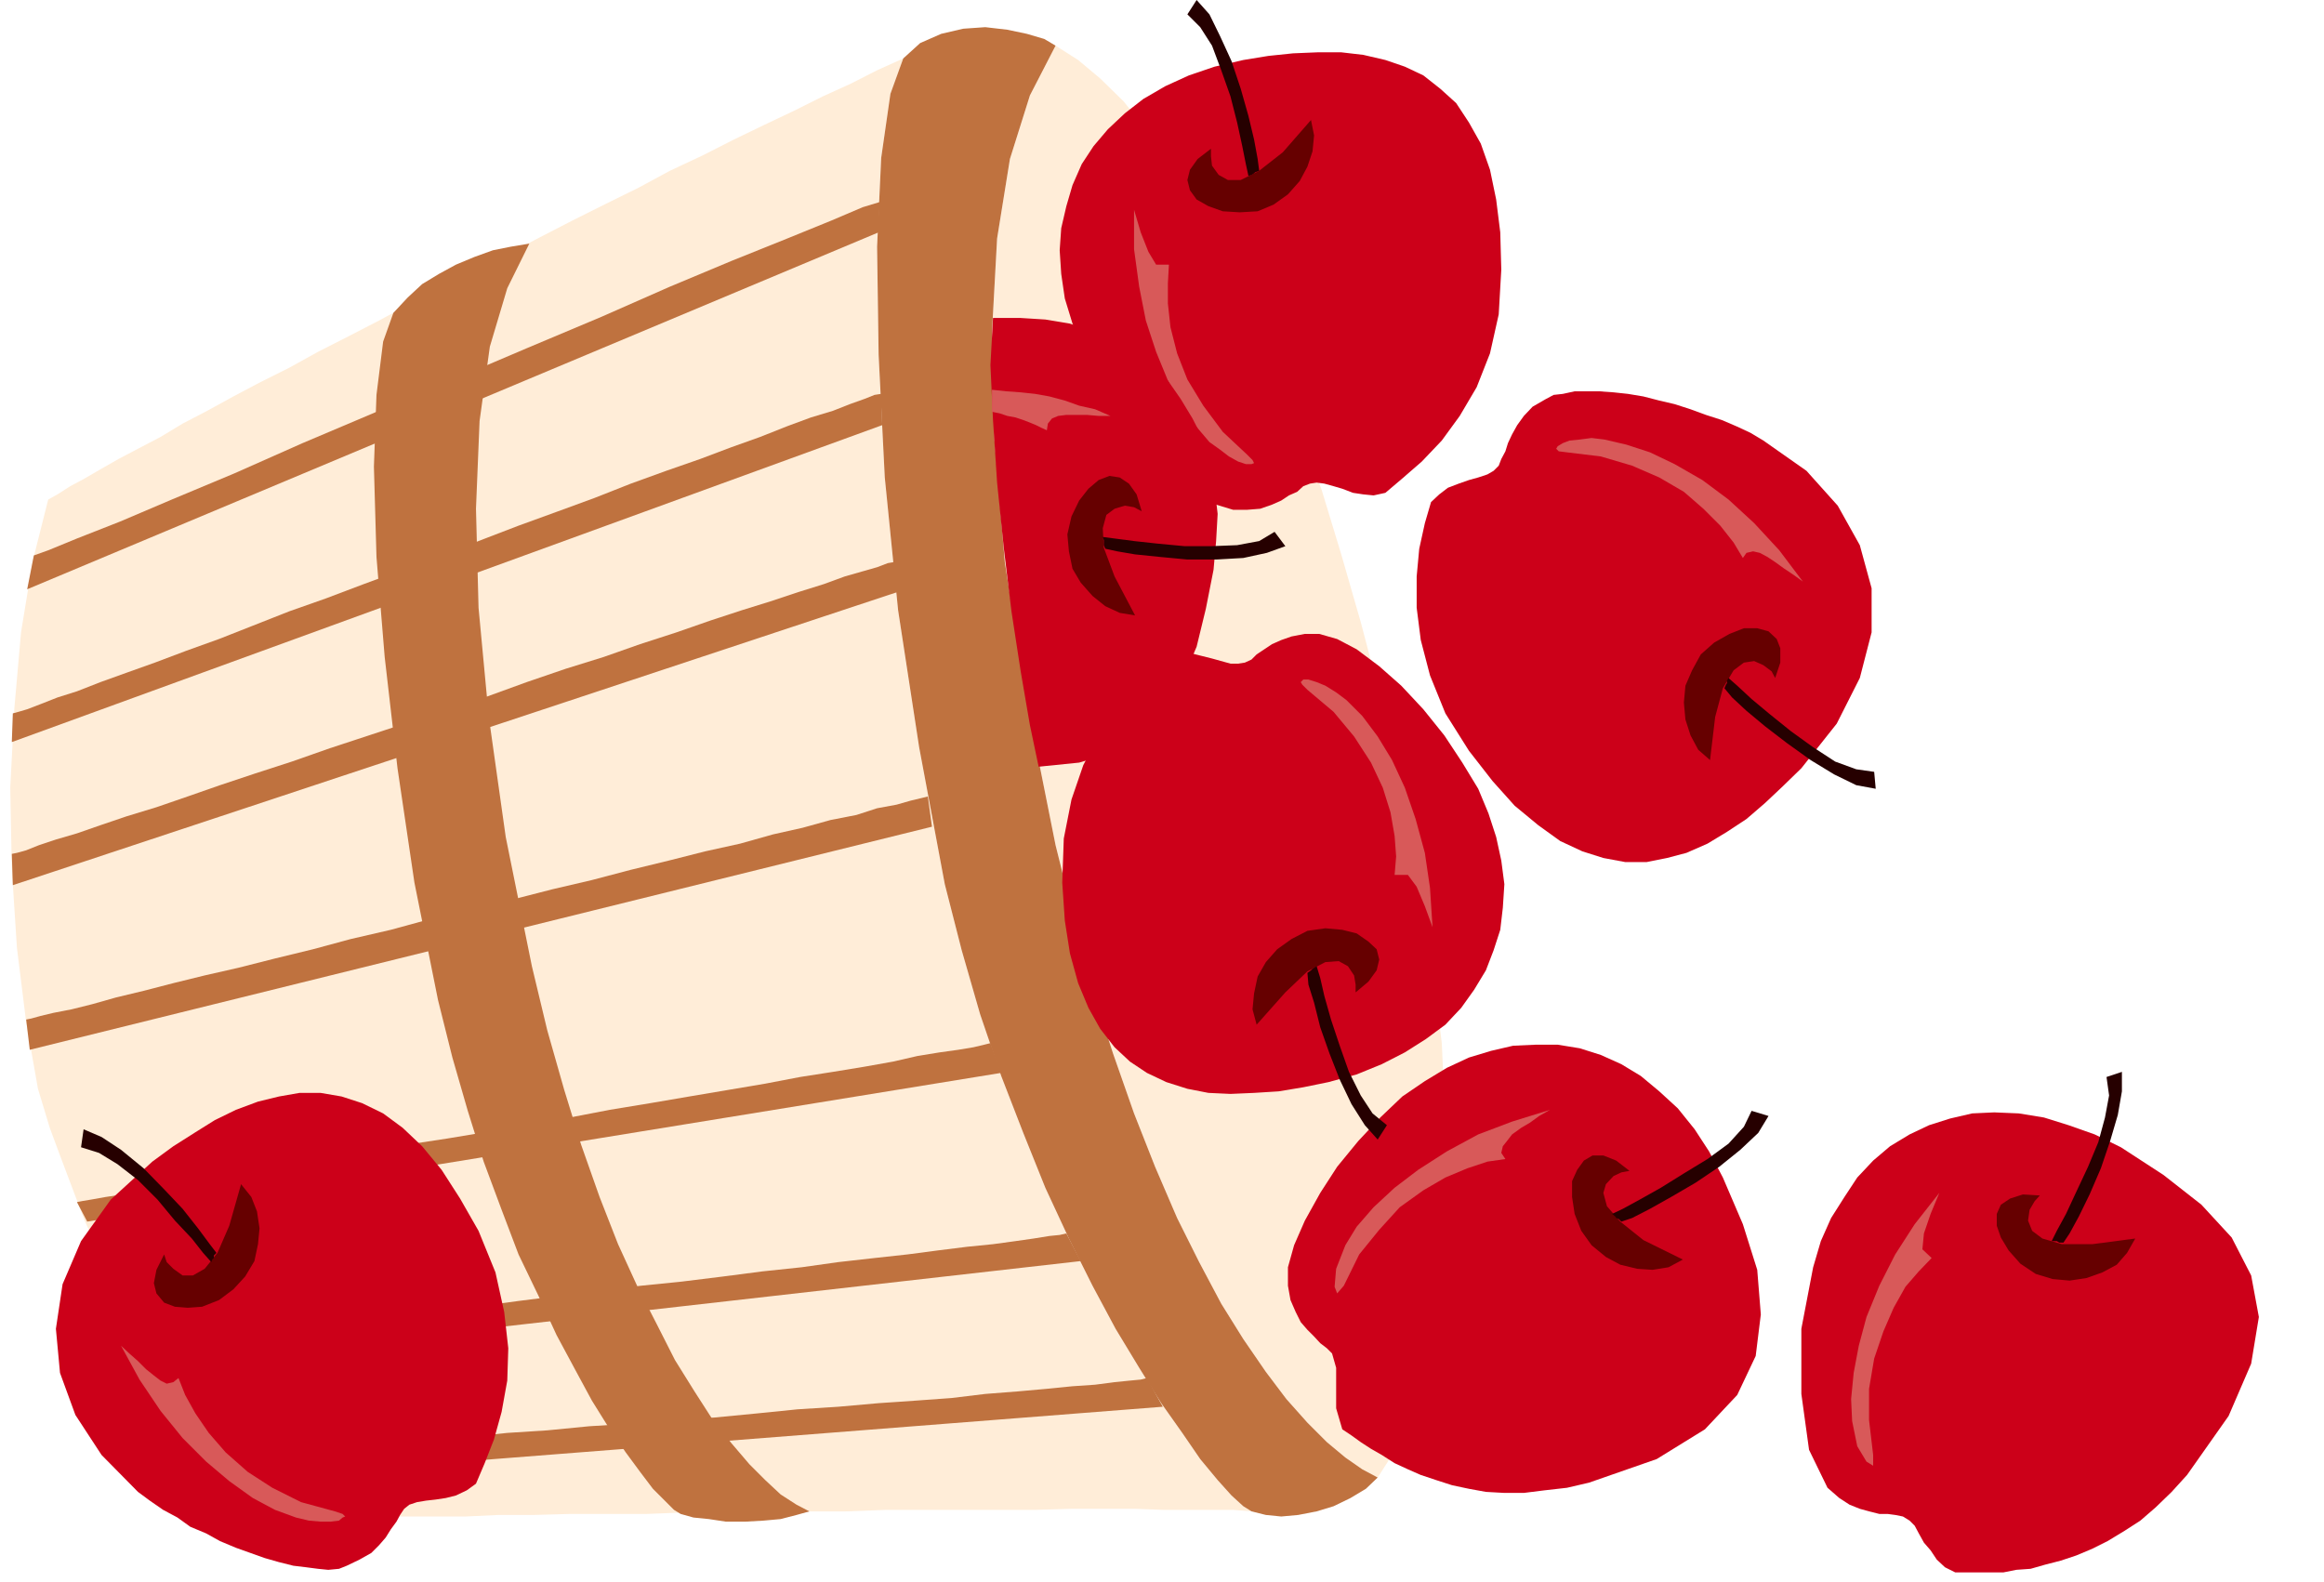 <?xml version="1.0" encoding="UTF-8" standalone="no"?>
<svg
   xmlns:ooo="http://xml.openoffice.org/svg/export"
   xmlns:dc="http://purl.org/dc/elements/1.1/"
   xmlns:cc="http://creativecommons.org/ns#"
   xmlns:rdf="http://www.w3.org/1999/02/22-rdf-syntax-ns#"
   xmlns:svg="http://www.w3.org/2000/svg"
   xmlns="http://www.w3.org/2000/svg"
   xmlns:sodipodi="http://sodipodi.sourceforge.net/DTD/sodipodi-0.dtd"
   xmlns:inkscape="http://www.inkscape.org/namespaces/inkscape"
   version="1.2"
   width="45.31mm"
   height="30.84mm"
   viewBox="0 0 4531 3084"
   preserveAspectRatio="xMidYMid"
   xml:space="preserve"
   id="svg142"
   sodipodi:docname="apples.svg"
   style="fill-rule:evenodd;stroke-width:28.222;stroke-linejoin:round"
   inkscape:version="0.92.5 (2060ec1f9f, 2020-04-08)"><sodipodi:namedview
   pagecolor="#ffffff"
   bordercolor="#666666"
   borderopacity="1"
   objecttolerance="10"
   gridtolerance="10"
   guidetolerance="10"
   inkscape:pageopacity="0"
   inkscape:pageshadow="2"
   inkscape:window-width="664"
   inkscape:window-height="487"
   id="namedview144"
   showgrid="false"
   inkscape:zoom="0.2102413"
   inkscape:cx="85.644095"
   inkscape:cy="58.280313"
   inkscape:window-x="0"
   inkscape:window-y="0"
   inkscape:window-maximized="0"
   inkscape:current-layer="svg142" />
 <defs
   class="ClipPathGroup"
   id="defs8">
  <clipPath
   id="presentation_clip_path"
   clipPathUnits="userSpaceOnUse">
   <rect
   x="0"
   y="0"
   width="21000"
   height="29700"
   id="rect2" />
  </clipPath>
  <clipPath
   id="presentation_clip_path_shrink"
   clipPathUnits="userSpaceOnUse">
   <rect
   x="21"
   y="29"
   width="20958"
   height="29641"
   id="rect5" />
  </clipPath>
 </defs>
 <defs
   class="TextShapeIndex"
   id="defs12">
  <g
   ooo:slide="id1"
   ooo:id-list="id3"
   id="g10" />
 </defs>
 <defs
   class="EmbeddedBulletChars"
   id="defs44">
  <g
   id="bullet-char-template-57356"
   transform="matrix(4.8828125e-4,0,0,-4.8828125e-4,0,0)">
   <path
   d="M 580,1141 1163,571 580,0 -4,571 Z"
   id="path14"
   inkscape:connector-curvature="0" />
  </g>
  <g
   id="bullet-char-template-57354"
   transform="matrix(4.8828125e-4,0,0,-4.8828125e-4,0,0)">
   <path
   d="M 8,1128 H 1137 V 0 H 8 Z"
   id="path17"
   inkscape:connector-curvature="0" />
  </g>
  <g
   id="bullet-char-template-10146"
   transform="matrix(4.8828125e-4,0,0,-4.8828125e-4,0,0)">
   <path
   d="M 174,0 602,739 174,1481 1456,739 Z M 1358,739 309,1346 659,739 Z"
   id="path20"
   inkscape:connector-curvature="0" />
  </g>
  <g
   id="bullet-char-template-10132"
   transform="matrix(4.8828125e-4,0,0,-4.8828125e-4,0,0)">
   <path
   d="M 2015,739 1276,0 H 717 l 543,543 H 174 v 393 h 1086 l -543,545 h 557 z"
   id="path23"
   inkscape:connector-curvature="0" />
  </g>
  <g
   id="bullet-char-template-10007"
   transform="matrix(4.8828125e-4,0,0,-4.8828125e-4,0,0)">
   <path
   d="m 0,-2 c -7,16 -16,29 -25,39 l 381,530 c -94,256 -141,385 -141,387 0,25 13,38 40,38 9,0 21,-2 34,-5 21,4 42,12 65,25 l 27,-13 111,-251 280,301 64,-25 24,25 c 21,-10 41,-24 62,-43 C 886,937 835,863 770,784 769,783 710,716 594,584 L 774,223 c 0,-27 -21,-55 -63,-84 l 16,-20 C 717,90 699,76 672,76 641,76 570,178 457,381 L 164,-76 c -22,-34 -53,-51 -92,-51 -42,0 -63,17 -64,51 -7,9 -10,24 -10,44 0,9 1,19 2,30 z"
   id="path26"
   inkscape:connector-curvature="0" />
  </g>
  <g
   id="bullet-char-template-10004"
   transform="matrix(4.8828125e-4,0,0,-4.8828125e-4,0,0)">
   <path
   d="M 285,-33 C 182,-33 111,30 74,156 52,228 41,333 41,471 c 0,78 14,145 41,201 34,71 87,106 158,106 53,0 88,-31 106,-94 l 23,-176 c 8,-64 28,-97 59,-98 l 735,706 c 11,11 33,17 66,17 42,0 63,-15 63,-46 V 965 c 0,-36 -10,-64 -30,-84 L 442,47 C 390,-6 338,-33 285,-33 Z"
   id="path29"
   inkscape:connector-curvature="0" />
  </g>
  <g
   id="bullet-char-template-9679"
   transform="matrix(4.8828125e-4,0,0,-4.8828125e-4,0,0)">
   <path
   d="M 813,0 C 632,0 489,54 383,161 276,268 223,411 223,592 c 0,181 53,324 160,431 106,107 249,161 430,161 179,0 323,-54 432,-161 108,-107 162,-251 162,-431 0,-180 -54,-324 -162,-431 C 1136,54 992,0 813,0 Z"
   id="path32"
   inkscape:connector-curvature="0" />
  </g>
  <g
   id="bullet-char-template-8226"
   transform="matrix(4.8828125e-4,0,0,-4.8828125e-4,0,0)">
   <path
   d="m 346,457 c -73,0 -137,26 -191,78 -54,51 -81,114 -81,188 0,73 27,136 81,188 54,52 118,78 191,78 73,0 134,-26 185,-79 51,-51 77,-114 77,-187 0,-75 -25,-137 -76,-188 -50,-52 -112,-78 -186,-78 z"
   id="path35"
   inkscape:connector-curvature="0" />
  </g>
  <g
   id="bullet-char-template-8211"
   transform="matrix(4.8828125e-4,0,0,-4.8828125e-4,0,0)">
   <path
   d="M -4,459 H 1135 V 606 H -4 Z"
   id="path38"
   inkscape:connector-curvature="0" />
  </g>
  <g
   id="bullet-char-template-61548"
   transform="matrix(4.8828125e-4,0,0,-4.8828125e-4,0,0)">
   <path
   d="m 173,740 c 0,163 58,303 173,419 116,115 255,173 419,173 163,0 302,-58 418,-173 116,-116 174,-256 174,-419 0,-163 -58,-303 -174,-418 C 1067,206 928,148 765,148 601,148 462,206 346,322 231,437 173,577 173,740 Z"
   id="path41"
   inkscape:connector-curvature="0" />
  </g>
 </defs>
 <g
   id="g49"
   transform="translate(-8234,-13308)">
  <g
   id="id2"
   class="Master_Slide">
   <g
   id="bg-id2"
   class="Background" />
   <g
   id="bo-id2"
   class="BackgroundObjects" />
  </g>
 </g>
 <g
   class="SlideGroup"
   id="g140"
   transform="translate(-8234,-13308)">
  <g
   id="g138">
   <g
   id="container-id1">
    <g
   id="id1"
   class="Slide"
   clip-path="url(#presentation_clip_path)">
     <g
   class="Page"
   id="g134">
      <g
   class="Graphic"
   id="g132">
       <g
   id="id3">
        <rect
   class="BoundingBox"
   x="8234"
   y="13308"
   width="4531"
   height="3084"
   id="rect51"
   style="fill:none;stroke:none" />
        <path
   d="m 8308,15431 -23,-130 -18,-145 -10,-155 -3,-157 8,-155 13,-148 23,-140 30,-119 18,-10 25,-16 28,-15 31,-18 35,-20 38,-20 44,-23 43,-26 48,-25 51,-28 53,-28 56,-28 56,-31 59,-30 60,-31 61,-33 61,-33 64,-30 64,-33 63,-33 64,-33 66,-33 63,-31 61,-33 64,-30 61,-31 58,-28 59,-28 56,-28 55,-25 51,-26 51,-23 -25,69 -18,125 -8,173 3,211 12,239 26,259 41,267 50,267 33,129 36,125 41,120 43,111 43,107 46,99 46,92 45,84 46,76 43,69 41,58 35,51 34,41 27,30 23,21 16,10 -36,-3 h -38 -46 -53 l -54,-2 h -61 -63 l -69,2 h -68 -74 -74 -76 l -79,3 h -76 -79 l -79,2 h -78 l -77,3 h -76 -73 l -72,2 h -68 l -64,3 h -63 -56 -54 -48 -43 -38 -31 -23 -17 l -28,-10 -33,-23 -33,-36 -33,-46 -39,-53 -35,-63 -36,-67 -35,-68 -33,-71 -33,-72 -31,-68 -25,-66 -23,-61 -20,-54 -13,-43 z"
   id="path53"
   inkscape:connector-curvature="0"
   style="fill:#ffedd8;stroke:none" />
        <path
   d="m 10920,16189 41,-64 38,-91 30,-128 21,-155 5,-188 -10,-221 -31,-252 -56,-284 -35,-148 -36,-137 -38,-132 -38,-125 -41,-114 -41,-110 -43,-99 -43,-91 -43,-87 -43,-76 -46,-69 -43,-58 -43,-54 -46,-45 -43,-36 -44,-28 -50,97 -39,124 -25,155 -10,183 5,211 20,237 41,262 58,290 36,144 36,138 40,124 41,117 41,104 43,100 43,86 43,81 43,69 44,64 40,53 41,46 38,38 36,30 33,23 z"
   id="path55"
   inkscape:connector-curvature="0"
   style="fill:#ffedd8;stroke:none" />
        <path
   d="m 10292,13397 -50,97 -39,124 -25,155 -10,183 5,211 20,237 41,262 58,290 36,144 36,138 40,124 41,117 41,104 43,100 43,86 43,81 43,69 44,64 40,53 41,46 38,38 36,30 33,23 30,16 -23,22 -30,18 -33,16 -33,10 -36,7 -33,3 -30,-3 -28,-7 -16,-10 -23,-21 -27,-30 -34,-41 -35,-51 -41,-58 -43,-69 -46,-76 -45,-84 -46,-92 -46,-99 -43,-107 -43,-111 -41,-120 -36,-125 -33,-129 -50,-267 -41,-267 -26,-259 -12,-239 -3,-211 8,-173 18,-125 25,-69 33,-30 41,-18 43,-10 43,-3 43,5 38,8 34,10 z"
   id="path57"
   inkscape:connector-curvature="0"
   style="fill:#bf723f;stroke:none" />
        <path
   d="m 9977,14404 -12,2 -21,8 -28,8 -35,10 -41,15 -48,15 -54,18 -58,18 -61,20 -66,23 -71,23 -71,25 -74,23 -76,26 -77,28 -78,25 -77,26 -76,25 -76,25 -74,26 -71,23 -69,23 -63,22 -61,21 -59,18 -50,17 -46,16 -41,12 -33,11 -25,10 -18,5 -10,2 2,61 1726,-572 z"
   id="path59"
   inkscape:connector-curvature="0"
   style="fill:#bf723f;stroke:none" />
        <path
   d="m 9952,14076 -13,2 -20,8 -28,10 -33,13 -43,13 -46,17 -53,21 -56,20 -61,23 -66,23 -69,25 -71,28 -71,26 -77,28 -73,28 -77,30 -76,28 -76,28 -74,28 -71,25 -71,28 -66,26 -64,23 -61,23 -56,20 -50,18 -46,18 -38,12 -33,13 -26,10 -17,5 -11,3 -2,56 1697,-618 z"
   id="path61"
   inkscape:connector-curvature="0"
   style="fill:#bf723f;stroke:none" />
        <path
   d="m 9949,13702 -33,10 -61,26 -86,35 -107,43 -122,51 -134,59 -145,61 -148,63 -145,61 -144,61 -133,59 -122,51 -101,43 -84,33 -56,23 -28,10 -13,66 1660,-696 z"
   id="path63"
   inkscape:connector-curvature="0"
   style="fill:#bf723f;stroke:none" />
        <path
   d="m 10043,14861 -12,3 -21,5 -28,8 -38,7 -40,13 -51,10 -54,15 -58,13 -64,18 -68,15 -71,18 -74,18 -76,20 -77,18 -78,20 -79,21 -81,17 -77,21 -78,18 -74,20 -74,18 -71,18 -66,15 -61,15 -58,15 -54,13 -46,13 -40,10 -36,7 -25,6 -18,5 -10,2 7,59 1759,-435 z"
   id="path65"
   inkscape:connector-curvature="0"
   style="fill:#bf723f;stroke:none" />
        <path
   d="m 10165,15342 -12,3 -21,5 -30,5 -36,5 -43,7 -48,11 -56,10 -61,10 -64,10 -68,13 -71,12 -77,13 -76,13 -79,13 -78,15 -82,13 -79,15 -78,13 -79,12 -76,13 -74,13 -71,12 -69,13 -63,10 -59,10 -53,11 -46,7 -43,8 -33,5 -28,5 -18,3 -10,2 20,38 1782,-290 z"
   id="path67"
   inkscape:connector-curvature="0"
   style="fill:#bf723f;stroke:none" />
        <path
   d="m 10313,15713 -13,3 -20,2 -31,5 -35,5 -44,6 -50,5 -56,7 -61,8 -64,7 -71,8 -71,10 -76,8 -77,10 -81,10 -79,8 -81,10 -81,10 -79,10 -81,11 -77,7 -73,10 -72,8 -68,8 -64,7 -61,8 -53,7 -48,6 -41,5 -36,5 -28,2 -17,3 -10,2 20,38 1807,-205 z"
   id="path69"
   inkscape:connector-curvature="0"
   style="fill:#bf723f;stroke:none" />
        <path
   d="m 10470,15995 -12,3 -21,2 -30,3 -38,5 -44,3 -50,5 -56,5 -64,5 -66,8 -69,5 -73,5 -79,7 -79,5 -79,8 -83,8 -82,5 -81,7 -81,5 -82,8 -78,5 -77,8 -71,5 -71,5 -64,5 -61,5 -53,5 -51,5 -40,3 -36,5 -28,2 h -18 l -10,3 31,41 1827,-143 z"
   id="path71"
   inkscape:connector-curvature="0"
   style="fill:#bf723f;stroke:none" />
        <path
   d="m 9266,13783 -43,87 -34,114 -20,145 -7,171 5,193 20,213 33,234 51,252 30,125 33,116 33,107 36,102 36,92 38,83 38,74 35,69 38,61 36,56 36,45 35,41 31,31 30,28 31,20 25,13 -25,7 -31,8 -33,3 -35,2 h -39 l -33,-5 -30,-3 -25,-7 -13,-8 -18,-18 -23,-23 -25,-33 -28,-38 -33,-48 -33,-53 -33,-61 -36,-67 -35,-76 -39,-81 -33,-87 -35,-94 -31,-99 -30,-104 -28,-112 -46,-229 -33,-223 -25,-217 -16,-195 -5,-176 5,-140 13,-104 20,-56 28,-30 28,-26 33,-20 33,-18 36,-15 36,-13 35,-7 z"
   id="path73"
   inkscape:connector-curvature="0"
   style="fill:#bf723f;stroke:none" />
        <path
   d="m 12369,15545 83,54 74,58 59,64 38,74 15,81 -15,91 -44,102 -81,115 -30,33 -31,30 -30,26 -31,20 -33,20 -30,15 -31,13 -30,10 -31,8 -28,8 -28,2 -25,5 h -26 -25 -23 -20 l -20,-10 -16,-15 -12,-18 -13,-15 -10,-18 -8,-15 -10,-10 -13,-8 -15,-3 -15,-2 h -16 l -20,-5 -18,-5 -20,-8 -20,-13 -23,-20 -36,-74 -15,-109 v -127 l 23,-120 15,-51 20,-45 26,-41 25,-38 31,-33 33,-28 38,-23 38,-18 41,-13 43,-10 43,-2 48,2 49,8 48,15 51,18 z"
   id="path75"
   inkscape:connector-curvature="0"
   style="fill:#cc0019;stroke:none" />
        <path
   d="m 12397,15723 -16,28 -20,23 -28,15 -31,11 -33,5 -33,-3 -33,-10 -30,-20 -23,-26 -15,-25 -8,-23 v -23 l 8,-18 18,-12 25,-8 33,2 -10,11 -10,17 -3,21 8,20 20,15 38,11 h 59 z"
   id="path77"
   inkscape:connector-curvature="0"
   style="fill:#660000;stroke:none" />
        <path
   d="m 12341,15408 30,-10 v 38 l -8,46 -15,51 -18,53 -22,51 -21,43 -18,33 -12,18 h -8 l -5,-3 h -5 -5 l 10,-20 18,-33 20,-43 23,-49 20,-48 13,-48 8,-43 z"
   id="path79"
   inkscape:connector-curvature="0"
   style="fill:#260000;stroke:none" />
        <path
   d="m 12000,15761 -25,26 -26,30 -23,41 -20,46 -18,53 -10,59 v 61 l 8,68 v 21 l -13,-8 -18,-30 -10,-49 -2,-43 5,-51 10,-53 15,-56 25,-61 31,-61 38,-59 48,-61 -17,41 -13,38 -3,31 z"
   id="path81"
   inkscape:connector-curvature="0"
   style="fill:#d85959;stroke:none" />
        <path
   d="m 11593,15604 39,91 28,89 7,87 -10,81 -36,76 -63,67 -94,58 -132,46 -43,10 -44,5 -40,5 h -38 l -36,-2 -33,-6 -33,-7 -31,-10 -30,-10 -25,-11 -26,-12 -25,-16 -21,-12 -20,-13 -18,-13 -18,-12 -12,-41 v -43 -36 l -8,-28 -10,-10 -13,-10 -12,-13 -13,-13 -13,-15 -10,-20 -10,-23 -5,-28 v -36 l 12,-43 21,-48 30,-54 33,-51 41,-50 43,-46 43,-41 44,-30 43,-26 43,-20 43,-13 43,-10 44,-2 h 43 l 43,7 41,13 40,18 38,23 36,30 36,33 33,41 28,43 z"
   id="path83"
   inkscape:connector-curvature="0"
   style="fill:#cc0019;stroke:none" />
        <path
   d="m 11515,15764 -28,15 -31,5 -30,-2 -33,-8 -28,-15 -28,-23 -20,-28 -13,-33 -5,-33 v -31 l 10,-22 13,-18 17,-10 h 21 l 25,10 26,20 -16,3 -15,7 -15,16 -5,17 7,26 26,30 45,36 z"
   id="path85"
   inkscape:connector-curvature="0"
   style="fill:#660000;stroke:none" />
        <path
   d="m 11649,15474 33,10 -20,33 -35,33 -41,33 -46,31 -48,28 -41,23 -35,18 -21,7 -5,-5 -5,-2 -2,-3 -6,-5 21,-10 33,-18 41,-23 45,-28 46,-28 41,-30 30,-33 z"
   id="path87"
   inkscape:connector-curvature="0"
   style="fill:#260000;stroke:none" />
        <path
   d="m 11169,15568 -35,5 -39,13 -43,18 -43,25 -46,33 -40,44 -39,48 -30,61 -13,15 -5,-13 3,-35 18,-46 22,-36 33,-38 41,-38 46,-35 56,-36 61,-33 66,-25 74,-23 -21,12 -18,13 -17,10 -18,13 -10,13 -8,10 -3,13 z"
   id="path89"
   inkscape:connector-curvature="0"
   style="fill:#d85959;stroke:none" />
        <path
   d="m 11746,14806 -36,35 -35,33 -36,31 -38,25 -38,23 -41,18 -38,10 -40,8 h -41 l -43,-8 -41,-13 -43,-20 -43,-31 -46,-38 -43,-48 -46,-59 -46,-73 -30,-74 -18,-69 -8,-63 v -61 l 5,-54 11,-50 12,-41 16,-15 17,-13 21,-8 20,-7 18,-5 18,-6 12,-7 10,-10 5,-13 8,-15 5,-16 8,-17 10,-18 13,-18 17,-18 26,-15 15,-8 18,-2 23,-5 h 23 25 l 28,2 28,3 30,5 31,8 30,7 31,10 30,11 31,10 28,12 28,13 25,15 84,59 61,68 43,77 23,84 v 86 l -23,89 -45,89 z"
   id="path91"
   inkscape:connector-curvature="0"
   style="fill:#cc0019;stroke:none" />
        <path
   d="m 11568,14790 -23,-20 -15,-28 -10,-31 -3,-33 3,-33 13,-30 17,-31 26,-23 30,-17 28,-11 h 26 l 22,6 16,15 7,18 v 28 l -10,30 -7,-13 -16,-12 -18,-8 -20,3 -20,15 -21,35 -15,56 z"
   id="path93"
   inkscape:connector-curvature="0"
   style="fill:#660000;stroke:none" />
        <path
   d="m 11888,14813 3,33 -38,-7 -43,-21 -46,-28 -46,-33 -43,-33 -36,-30 -28,-26 -15,-18 3,-7 2,-3 v -5 l 3,-5 17,15 28,26 36,30 41,33 43,31 43,28 41,15 z"
   id="path95"
   inkscape:connector-curvature="0"
   style="fill:#260000;stroke:none" />
        <path
   d="m 11632,14396 -18,-30 -26,-33 -33,-33 -38,-33 -48,-28 -53,-23 -61,-18 -66,-8 -16,-2 -5,-5 3,-5 10,-6 13,-5 20,-2 23,-3 25,3 43,10 46,15 48,23 54,31 51,38 50,46 49,53 46,61 -18,-13 -18,-12 -18,-13 -15,-10 -15,-8 -13,-3 -13,3 z"
   id="path97"
   inkscape:connector-curvature="0"
   style="fill:#d85959;stroke:none" />
        <path
   d="m 10824,15418 -49,10 -48,8 -48,3 -46,2 -43,-2 -41,-8 -41,-13 -38,-18 -33,-22 -30,-28 -28,-36 -23,-41 -20,-48 -16,-58 -10,-64 -5,-74 3,-86 15,-76 23,-67 30,-58 33,-48 36,-44 35,-35 33,-28 23,-5 h 21 l 20,5 20,5 18,5 18,5 h 15 l 13,-2 13,-6 10,-10 15,-10 15,-10 18,-8 20,-7 26,-5 h 28 l 35,10 38,20 44,33 43,38 43,46 41,51 35,53 31,51 20,48 15,46 10,46 6,46 -3,46 -5,43 -13,40 -15,39 -23,38 -25,35 -31,33 -38,28 -41,26 -45,23 -49,20 z"
   id="path99"
   inkscape:connector-curvature="0"
   style="fill:#cc0019;stroke:none" />
        <path
   d="m 10684,15306 -8,-30 3,-31 7,-33 16,-28 22,-25 28,-20 31,-16 35,-5 33,3 28,7 23,16 16,15 5,20 -5,21 -16,22 -25,21 v -15 l -3,-18 -12,-18 -18,-10 -26,2 -35,18 -43,41 z"
   id="path101"
   inkscape:connector-curvature="0"
   style="fill:#660000;stroke:none" />
        <path
   d="m 10938,15502 -18,28 -25,-28 -26,-41 -23,-48 -20,-51 -18,-51 -12,-48 -11,-35 -2,-23 7,-5 3,-3 3,-2 5,-3 7,23 8,35 13,46 17,51 18,51 23,46 23,35 z"
   id="path103"
   inkscape:connector-curvature="0"
   style="fill:#260000;stroke:none" />
        <path
   d="m 10953,15014 3,-36 -3,-40 -8,-46 -15,-48 -23,-49 -33,-51 -40,-48 -51,-43 -10,-10 -3,-5 5,-5 h 10 l 16,5 17,7 21,13 20,15 31,31 30,40 28,46 25,54 21,61 18,66 10,68 5,77 -15,-41 -16,-38 -17,-23 z"
   id="path105"
   inkscape:connector-curvature="0"
   style="fill:#d85959;stroke:none" />
        <path
   d="m 10658,13425 49,-8 48,-5 48,-2 h 46 l 43,5 43,10 38,13 36,17 33,26 31,28 25,38 23,41 18,51 12,58 8,64 2,73 -5,87 -17,76 -26,66 -33,56 -35,48 -39,41 -38,33 -33,28 -23,5 -20,-2 -20,-3 -21,-8 -17,-5 -18,-5 -15,-2 -13,2 -13,5 -12,11 -16,7 -15,10 -18,8 -23,8 -25,2 h -28 l -33,-10 -38,-23 -41,-33 -43,-43 -41,-49 -38,-50 -33,-54 -28,-53 -18,-48 -15,-49 -7,-48 -3,-46 3,-43 10,-43 12,-41 18,-41 23,-35 28,-33 33,-31 36,-28 43,-25 46,-21 50,-17 z"
   id="path107"
   inkscape:connector-curvature="0"
   style="fill:#cc0019;stroke:none" />
        <path
   d="m 10790,13542 6,30 -3,31 -10,30 -15,28 -23,26 -28,20 -31,13 -35,2 -33,-2 -28,-10 -23,-13 -13,-18 -5,-20 5,-20 15,-21 26,-20 v 15 l 2,18 13,18 18,10 h 25 l 36,-18 46,-36 z"
   id="path109"
   inkscape:connector-curvature="0"
   style="fill:#660000;stroke:none" />
        <path
   d="m 10549,13336 18,-28 25,28 21,43 22,48 18,54 15,53 11,46 7,38 3,23 -8,3 -2,2 -5,3 -6,2 -5,-23 -7,-35 -10,-46 -13,-51 -18,-51 -18,-48 -23,-36 z"
   id="path111"
   inkscape:connector-curvature="0"
   style="fill:#260000;stroke:none" />
        <path
   d="m 10513,13824 -2,36 v 40 l 5,46 13,51 20,51 31,51 38,51 48,45 10,10 3,6 -5,2 h -11 l -15,-5 -18,-10 -17,-13 -21,-15 -28,-33 -28,-38 -25,-49 -23,-56 -20,-61 -13,-66 -10,-73 v -77 l 13,44 15,38 15,25 z"
   id="path113"
   inkscape:connector-curvature="0"
   style="fill:#d85959;stroke:none" />
        <path
   d="m 8531,15573 41,-30 41,-26 40,-25 41,-20 43,-16 41,-10 40,-7 h 41 l 41,7 40,13 41,20 38,28 38,36 38,46 36,56 36,63 33,81 17,77 8,71 -2,63 -11,61 -15,54 -18,46 -17,40 -18,13 -21,10 -20,5 -20,3 -18,2 -18,3 -15,5 -10,8 -8,12 -7,13 -11,15 -10,16 -13,15 -15,15 -23,13 -25,12 -15,6 -21,2 -20,-2 -23,-3 -25,-3 -28,-7 -28,-8 -28,-10 -28,-10 -31,-13 -27,-15 -31,-13 -25,-18 -28,-15 -26,-18 -23,-17 -71,-72 -51,-78 -30,-82 -8,-86 13,-87 36,-84 58,-81 z"
   id="path115"
   inkscape:connector-curvature="0"
   style="fill:#cc0019;stroke:none" />
        <path
   d="m 8704,15617 20,25 11,28 5,33 -3,31 -7,33 -18,30 -23,25 -28,21 -33,13 -28,2 -25,-2 -21,-8 -15,-18 -5,-20 5,-26 15,-30 5,15 13,13 18,13 h 20 l 23,-13 25,-31 23,-53 z"
   id="path117"
   inkscape:connector-curvature="0"
   style="fill:#660000;stroke:none" />
        <path
   d="m 8392,15545 5,-35 35,15 38,25 44,36 40,41 36,38 30,38 23,31 13,17 -5,5 v 5 l -3,3 -2,5 -16,-18 -22,-28 -33,-35 -34,-41 -38,-38 -40,-31 -36,-22 z"
   id="path119"
   inkscape:connector-curvature="0"
   style="fill:#260000;stroke:none" />
        <path
   d="m 8582,15995 13,33 20,36 26,38 33,38 43,38 48,31 56,28 66,18 15,5 5,5 -5,2 -7,6 -16,2 h -20 l -23,-2 -25,-6 -41,-15 -43,-23 -46,-33 -45,-38 -46,-46 -43,-53 -41,-61 -36,-66 16,15 17,15 16,16 15,12 13,10 12,6 13,-3 z"
   id="path121"
   inkscape:connector-curvature="0"
   style="fill:#d85959;stroke:none" />
        <path
   d="m 10259,14803 79,-8 66,-20 54,-36 45,-48 36,-56 28,-66 18,-74 15,-76 5,-56 3,-53 -6,-51 -10,-48 -12,-46 -21,-41 -23,-38 -25,-36 -33,-30 -33,-26 -38,-22 -43,-18 -44,-15 -48,-8 -48,-3 h -54 l -5,92 5,107 8,122 13,127 15,124 18,117 18,105 z"
   id="path123"
   inkscape:connector-curvature="0"
   style="fill:#cc0019;stroke:none" />
        <path
   d="m 10460,14305 -10,-33 -15,-21 -18,-12 -20,-3 -21,8 -20,17 -18,23 -15,31 -8,35 3,33 7,34 16,27 23,26 25,20 28,13 30,5 -40,-76 -21,-56 -2,-38 7,-26 16,-12 20,-6 18,3 z"
   id="path125"
   inkscape:connector-curvature="0"
   style="fill:#660000;stroke:none" />
        <path
   d="m 10719,14345 21,28 -36,13 -46,10 -53,3 h -56 l -53,-5 -49,-5 -35,-6 -23,-5 -3,-7 v -5 -5 l -2,-6 23,3 38,5 46,5 53,5 h 51 l 51,-2 43,-8 z"
   id="path127"
   inkscape:connector-curvature="0"
   style="fill:#260000;stroke:none" />
        <path
   d="m 10168,14111 15,3 15,5 16,3 15,5 13,5 12,5 10,5 11,5 2,-13 8,-10 12,-5 16,-2 h 20 20 l 23,2 h 23 l -30,-13 -31,-7 -28,-10 -30,-8 -28,-5 -28,-3 -28,-2 -28,-3 z"
   id="path129"
   inkscape:connector-curvature="0"
   style="fill:#d85959;stroke:none" />
       </g>
      </g>
     </g>
    </g>
   </g>
  </g>
 </g>
</svg>